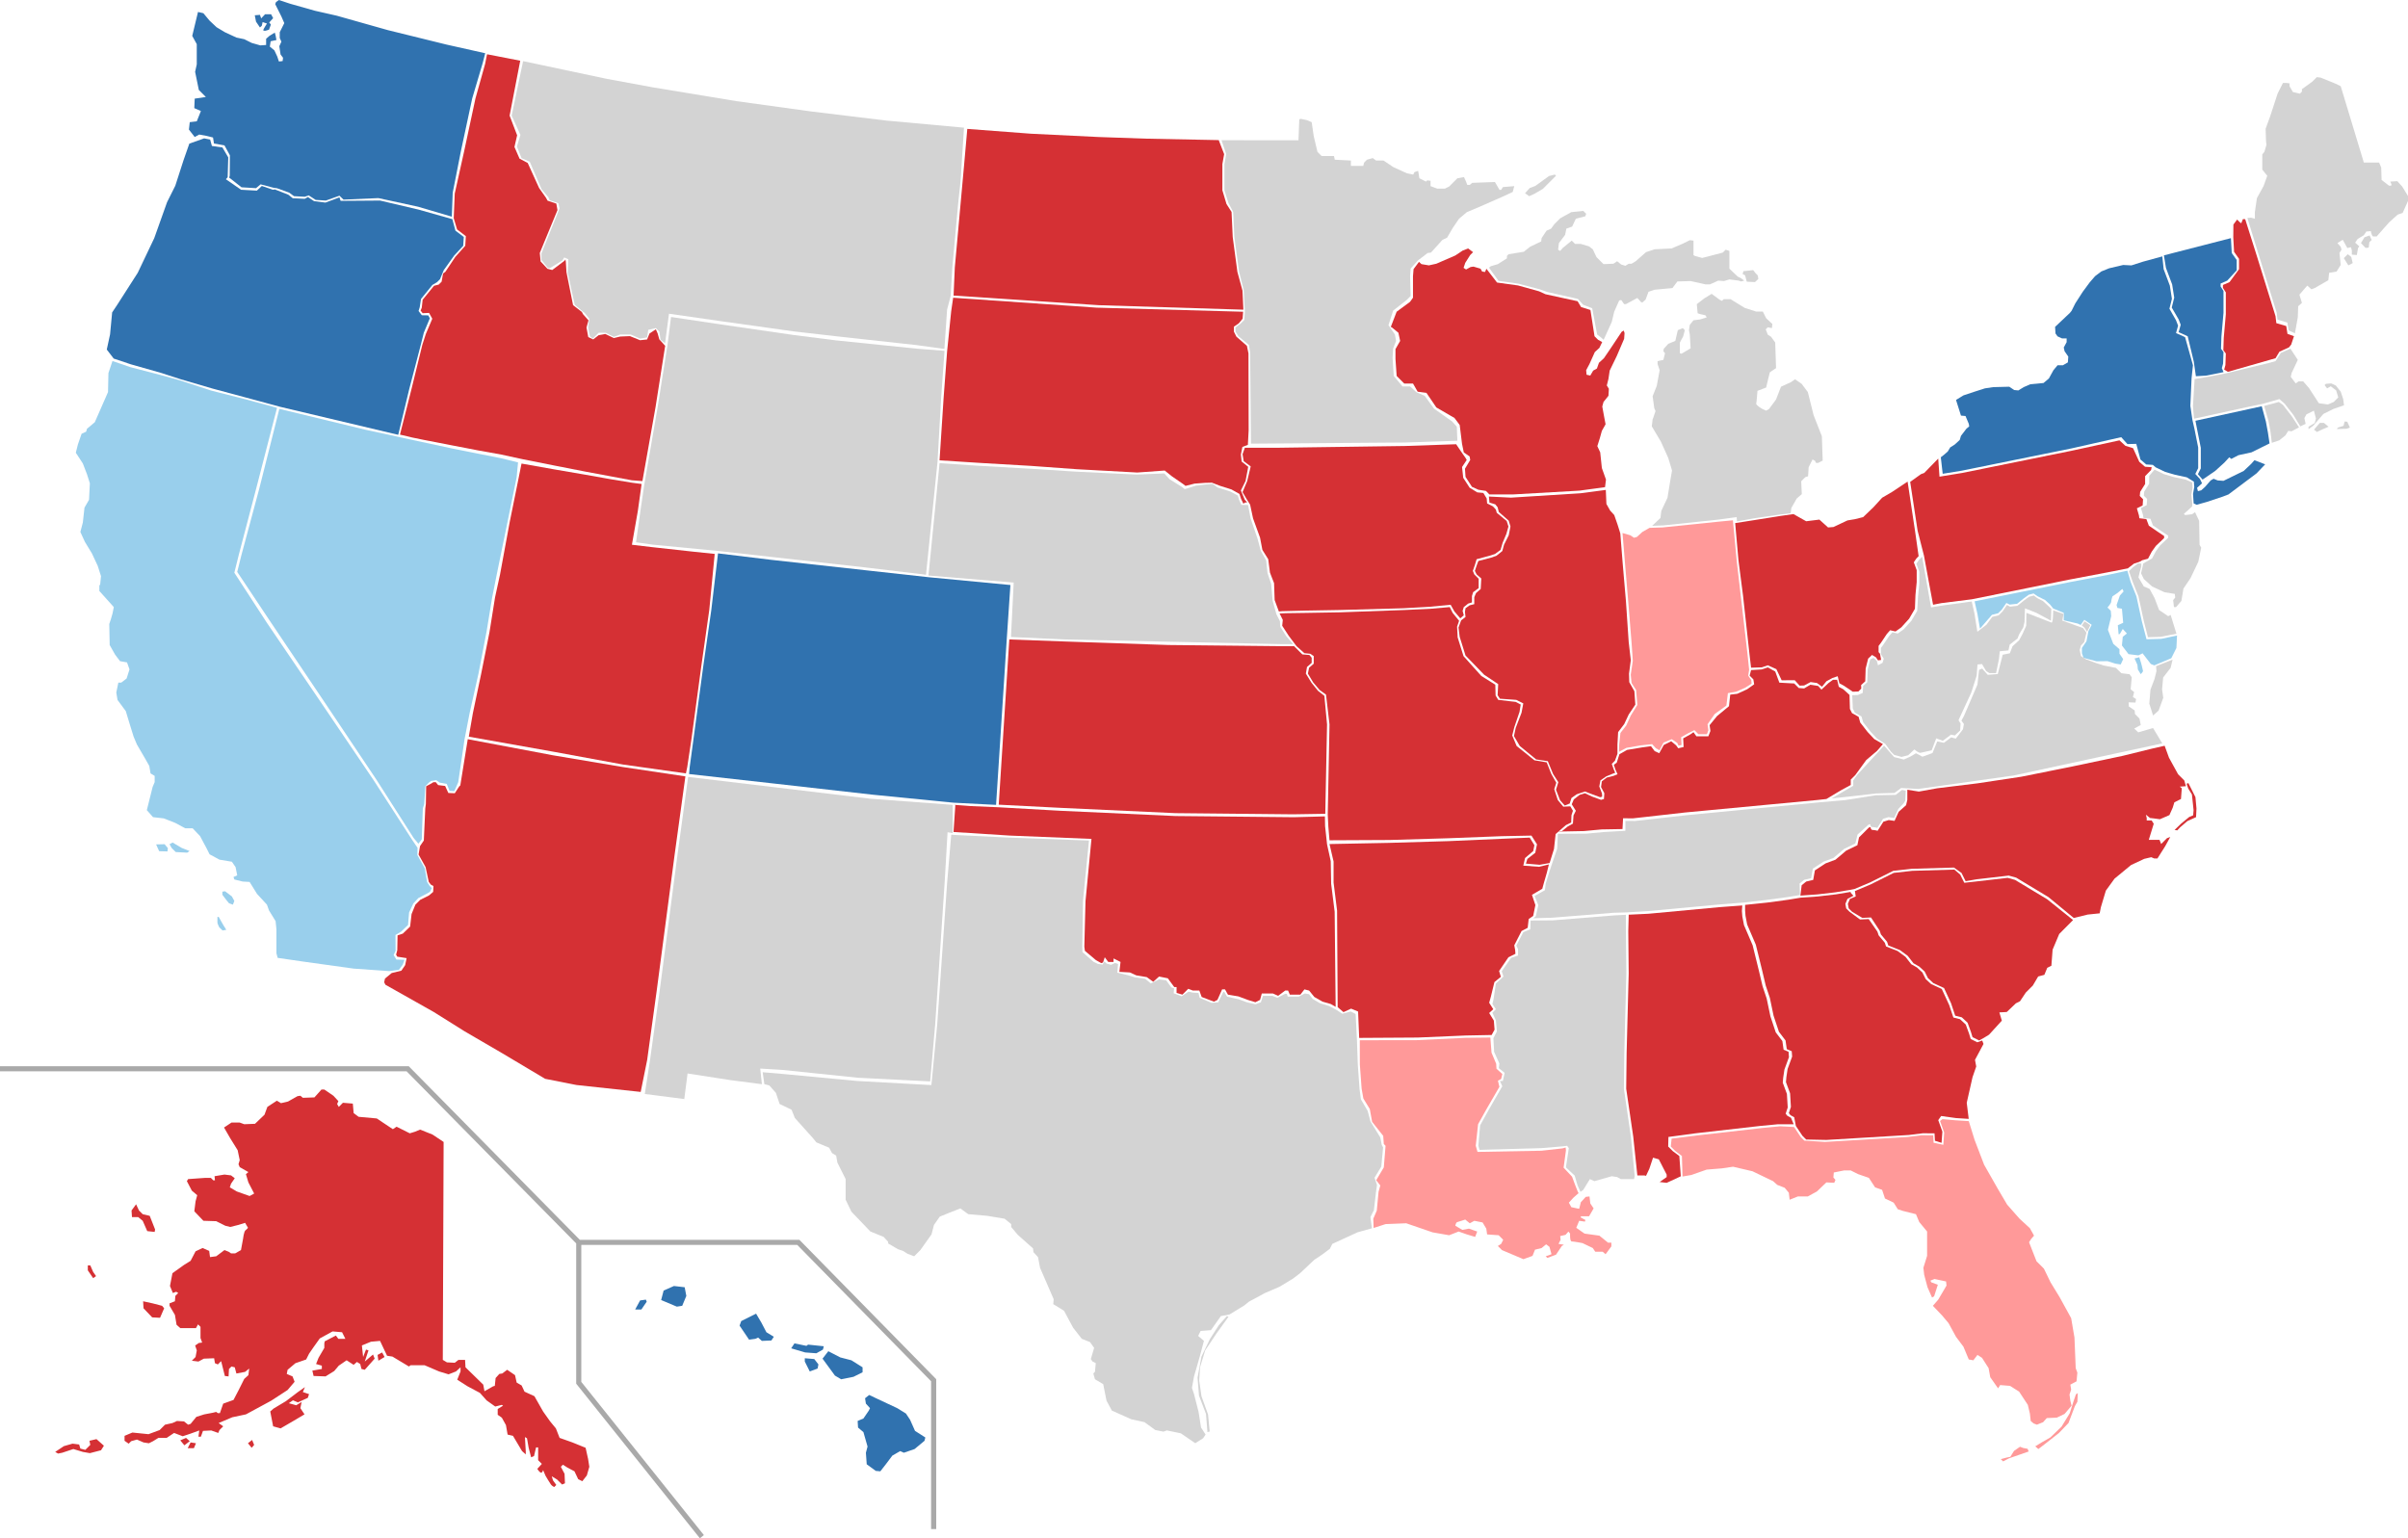 <?xml version="1.0" encoding="UTF-8" standalone="no"?>
<!-- Generator: Adobe Illustrator 14.0.0, SVG Export Plug-In . SVG Version: 6.00 Build 43363)  -->

<svg
   xmlns:dc="http://purl.org/dc/elements/1.1/"
   xmlns:cc="http://creativecommons.org/ns#"
   xmlns:rdf="http://www.w3.org/1999/02/22-rdf-syntax-ns#"
   xmlns:svg="http://www.w3.org/2000/svg"
   xmlns="http://www.w3.org/2000/svg"
   xmlns:sodipodi="http://sodipodi.sourceforge.net/DTD/sodipodi-0.dtd"
   xmlns:inkscape="http://www.inkscape.org/namespaces/inkscape"
   version="1.1"
   id="svg2"
   x="0px"
   y="0px"
   width="943.082"
   height="602.544"
   viewBox="0 0 943.082 602.544"
   enable-background="new 0 0 959 593"
   xml:space="preserve"
   inkscape:version="0.48.4 r9939"
   sodipodi:docname="2016_hopefuls.svg"
   sodipodi:version="0.32"
   inkscape:output_extension="org.inkscape.output.svg.inkscape"><defs
     id="defs57"><inkscape:perspective
       sodipodi:type="inkscape:persp3d"
       inkscape:vp_x="0 : 296.5 : 1"
       inkscape:vp_y="0 : 1000 : 0"
       inkscape:vp_z="959 : 296.5 : 1"
       inkscape:persp3d-origin="479.5 : 197.66667 : 1"
       id="perspective58" /><inkscape:perspective
       id="perspective2449"
       inkscape:persp3d-origin="372.04724 : 350.78739 : 1"
       inkscape:vp_z="744.09448 : 526.18109 : 1"
       inkscape:vp_y="0 : 1000 : 0"
       inkscape:vp_x="0 : 526.18109 : 1"
       sodipodi:type="inkscape:persp3d" /></defs><sodipodi:namedview
     pagecolor="#ffffff"
     bordercolor="#666666"
     borderopacity="1"
     objecttolerance="10"
     gridtolerance="10"
     guidetolerance="10"
     inkscape:pageopacity="0"
     inkscape:pageshadow="2"
     inkscape:window-width="1855"
     inkscape:window-height="1176"
     id="namedview55"
     showgrid="false"
     inkscape:zoom="1.0916992"
     inkscape:cx="471.041"
     inkscape:cy="301.08425"
     inkscape:window-x="65"
     inkscape:window-y="24"
     inkscape:window-maximized="1"
     inkscape:current-layer="svg2"
     fit-margin-top="0"
     fit-margin-left="0"
     fit-margin-right="0"
     fit-margin-bottom="0" /><path
     id="HI"
     d="m 248.751,512.948 1.94,-3.557 2.263,-0.323 0.324,0.81 -2.102,3.07 h -2.425 z m 10.185,-3.719 6.144,2.587 2.102,-0.322 1.616,-3.881 -0.646,-3.395 -4.203,-0.485 -4.042,1.778 -0.971,3.718 z m 30.716,10.023 3.718,5.496 2.425,-0.323 1.132,-0.484 1.455,1.293 3.718,-0.162 0.97,-1.453 -2.91,-1.778 -1.94,-3.719 -2.102,-3.558 -5.82,2.91 -0.646,1.778 z m 20.207,8.892 1.293,-1.939 4.688,0.97 0.647,-0.484 6.143,0.646 -0.323,1.293 -2.586,1.455 -4.365,-0.323 -5.497,-1.618 z m 5.335,5.173 1.94,3.88 3.072,-1.132 0.323,-1.616 -1.617,-2.102 -3.718,-0.323 v 1.293 z m 6.951,-1.132 2.264,-2.909 4.688,2.425 4.364,1.132 4.365,2.749 v 1.938 l -3.557,1.778 -4.851,0.97 -2.425,-1.454 -4.848,-6.629 z m 16.652,15.519 1.616,-1.293 3.396,1.615 7.599,3.558 3.396,2.102 1.616,2.425 1.939,4.365 4.042,2.587 -0.323,1.293 -3.88,3.233 -4.203,1.455 -1.455,-0.646 -3.071,1.777 -2.425,3.232 -2.264,2.91 -1.778,-0.162 -3.557,-2.586 -0.323,-4.525 0.646,-2.426 -1.615,-5.657 -2.103,-1.778 -0.162,-2.587 2.265,-0.97 2.102,-3.072 0.484,-0.97 -1.616,-1.778 -0.326,-2.102 z"
     style="fill:#3072af;fill-opacity:1"
     inkscape:connector-curvature="0" /><path
     id="AK"
     d="m 173.741,447.313 -0.323,85.357 1.617,0.97 3.071,0.162 1.455,-1.132 h 2.586 l 0.162,2.909 6.952,6.789 0.485,2.588 3.395,-1.939 0.646,-0.162 0.323,-3.071 1.455,-1.616 1.132,-0.161 1.94,-1.455 3.071,2.102 0.647,2.91 1.94,1.131 1.131,2.426 3.88,1.777 3.395,5.982 2.748,3.88 2.263,2.748 1.455,3.718 5.012,1.778 5.173,2.102 0.97,4.365 0.485,3.07 -0.97,3.396 -1.778,2.264 -1.617,-0.809 -1.455,-3.071 -2.748,-1.455 -1.778,-1.132 -0.809,0.809 1.455,2.748 0.162,3.72 -1.131,0.483 -1.94,-1.938 -2.102,-1.293 0.485,1.615 1.293,1.778 -0.808,0.81 c 0,0 -0.808,-0.324 -1.293,-0.972 -0.485,-0.646 -2.102,-3.395 -2.102,-3.395 l -0.97,-2.265 c 0,0 -0.323,1.295 -0.97,0.972 -0.646,-0.323 -1.293,-1.455 -1.293,-1.455 l 1.778,-1.94 -1.455,-1.455 v -5.011 h -0.808 l -0.809,3.396 -1.132,0.484 -0.97,-3.719 -0.646,-3.718 -0.809,-0.485 0.323,5.658 v 1.132 l -1.455,-1.293 -3.557,-5.982 -2.102,-0.483 -0.647,-3.719 -1.616,-2.909 -1.617,-1.132 v -2.265 l 2.102,-1.293 -0.485,-0.323 -2.587,0.646 -3.395,-2.425 -2.587,-2.91 -4.85,-2.586 -4.042,-2.587 1.293,-3.233 v -1.616 l -1.778,1.616 -2.91,1.132 -3.718,-1.132 -5.658,-2.425 h -5.496 l -0.647,0.485 -6.466,-3.88 -2.102,-0.323 -2.749,-5.82 -3.556,0.323 -3.557,1.455 0.485,4.525 1.132,-2.909 0.97,0.323 -1.455,4.364 3.233,-2.748 0.646,1.616 -3.88,4.365 -1.293,-0.323 -0.485,-1.94 -1.293,-0.808 -1.293,1.131 -2.748,-1.778 -3.072,2.103 -1.778,2.102 -3.395,2.104 -4.688,-0.162 -0.485,-2.102 3.718,-0.646 v -1.294 l -2.263,-0.646 0.97,-2.425 2.263,-3.88 v -1.777 l 0.162,-0.809 4.365,-2.264 0.97,1.293 h 2.749 l -1.293,-2.586 -3.718,-0.323 -5.012,2.748 -2.425,3.396 -1.778,2.587 -1.131,2.263 -4.203,1.455 -3.072,2.587 -0.323,1.616 2.263,0.971 0.808,2.102 -2.748,3.232 -6.466,4.204 -7.76,4.203 -2.102,1.131 -5.335,1.132 -5.335,2.264 1.778,1.293 -1.455,1.455 -0.485,1.133 -2.748,-0.972 -3.233,0.162 -0.808,2.264 h -0.97 l 0.323,-2.426 -3.556,1.294 -2.91,0.971 -3.395,-1.294 -2.91,1.939 h -3.233 l -2.102,1.293 -1.617,0.81 -2.102,-0.323 -2.586,-1.132 -2.263,0.646 -0.97,0.971 -1.616,-1.132 v -1.939 l 3.071,-1.293 6.305,0.646 4.365,-1.616 2.102,-2.102 2.91,-0.646 1.778,-0.809 2.748,0.162 1.617,1.293 0.97,-0.323 2.263,-2.748 3.071,-0.971 3.395,-0.646 1.293,-0.322 0.646,0.484 h 0.809 l 1.293,-3.719 4.042,-1.455 1.94,-3.718 2.263,-4.526 1.617,-1.455 0.323,-2.587 -1.616,1.294 -3.395,0.646 -0.646,-2.425 -1.293,-0.323 -0.97,0.97 -0.162,2.91 -1.455,-0.162 -1.455,-5.819 -1.293,1.293 -1.131,-0.484 -0.324,-1.939 -4.042,0.161 -2.102,1.132 -2.586,-0.323 1.455,-1.454 0.485,-2.587 -0.646,-1.939 1.455,-0.97 1.293,-0.162 -0.646,-1.778 v -4.376 l -0.97,-0.971 -0.808,1.455 h -6.143 l -1.455,-1.293 -0.646,-3.88 -2.102,-3.558 v -0.97 l 2.102,-0.809 0.162,-2.103 1.131,-1.132 -0.808,-0.483 -1.293,0.483 -1.131,-2.748 0.97,-5.012 4.526,-3.233 2.587,-1.615 1.94,-3.719 2.748,-1.294 2.586,1.132 0.324,2.426 2.425,-0.323 3.233,-2.425 1.617,0.646 0.97,0.646 h 1.617 l 2.263,-1.293 0.808,-4.365 c 0,0 0.323,-2.909 0.97,-3.396 0.646,-0.484 0.97,-0.97 0.97,-0.97 l -1.131,-1.939 -2.587,0.809 -3.233,0.809 -1.94,-0.484 -3.557,-1.778 -5.012,-0.161 -3.557,-3.719 0.485,-3.88 0.646,-2.425 -2.102,-1.778 -1.94,-3.718 0.485,-0.81 6.79,-0.484 h 2.102 l 0.97,0.971 h 0.647 l -0.162,-1.617 3.88,-0.646 2.587,0.322 1.455,1.133 -1.455,2.102 -0.485,1.455 2.748,1.616 5.011,1.777 1.778,-0.97 -2.263,-4.365 -0.97,-3.232 0.97,-0.809 -3.395,-1.939 -0.485,-1.132 0.485,-1.616 -0.808,-3.88 -2.91,-4.688 -2.425,-4.203 2.91,-1.938 h 3.233 l 1.778,0.646 4.204,-0.162 3.718,-3.556 1.132,-3.072 3.718,-2.425 1.617,0.97 2.748,-0.646 3.718,-2.102 1.132,-0.161 0.97,0.808 4.526,-0.161 2.749,-3.07 h 1.131 l 3.557,2.425 1.94,2.102 -0.485,1.131 0.646,1.132 1.617,-1.615 3.88,0.322 0.323,3.719 1.94,1.455 7.113,0.646 6.305,4.203 1.455,-0.97 5.173,2.587 2.102,-0.646 1.94,-0.809 4.85,1.938 4.364,2.907 z m -115.103,28.937 2.102,5.335 -0.162,0.97 -2.91,-0.323 -1.778,-4.041 -1.778,-1.455 h -2.425 l -0.162,-2.587 1.778,-2.425 1.131,2.425 1.455,1.455 2.749,0.646 z m -2.587,33.464 3.718,0.809 3.718,0.971 0.808,0.97 -1.616,3.719 -3.072,-0.162 -3.395,-3.557 -0.161,-2.75 z m -20.692,-14.064 1.131,2.587 1.132,1.616 -1.132,0.81 -2.102,-3.072 v -1.939 l 0.971,-0.002 0,0 z m -13.741,73.071 3.395,-2.264 3.395,-0.971 2.587,0.323 0.485,1.616 1.94,0.485 1.94,-1.94 -0.323,-1.616 2.748,-0.646 2.91,2.586 -1.131,1.778 -4.365,1.132 -2.749,-0.484 -3.718,-1.132 -4.365,1.455 -1.617,0.323 -1.132,-0.645 z m 48.983,-4.527 1.616,1.94 2.102,-1.617 -1.455,-1.293 -2.263,0.97 z m 2.91,3.072 1.132,-2.264 2.102,0.323 -0.809,1.939 -2.425,0.002 0,0 z m 23.602,-1.94 1.455,1.778 0.97,-1.132 -0.808,-1.939 -1.617,1.293 z m 8.73,-12.448 1.131,5.818 2.91,0.81 5.011,-2.91 4.365,-2.587 -1.616,-2.425 0.485,-2.425 -2.102,1.293 -2.91,-0.809 1.617,-1.132 1.94,0.81 3.88,-1.778 0.485,-1.455 -2.425,-0.81 0.808,-1.938 -2.748,1.938 -4.688,3.558 -4.85,2.91 -1.293,1.132 z m 42.355,-19.885 2.425,-1.455 -0.97,-1.778 -1.778,0.97 0.323,2.263 z"
     inkscape:connector-curvature="0"
     style="fill:#d53034" /><path
     id="FL"
     d="m 771.06,439.145 2.267,7.318 3.729,9.742 5.335,9.377 3.719,6.305 4.85,5.496 4.042,3.718 1.616,2.91 -1.131,1.293 -0.81,1.294 2.91,7.438 2.909,2.908 2.587,5.335 3.557,5.82 4.526,8.244 1.293,7.599 0.485,11.963 0.646,1.778 -0.323,3.396 -2.425,1.293 0.323,1.939 -0.646,1.939 0.322,2.425 0.485,1.94 -2.749,3.232 -3.071,1.454 -3.88,0.162 -1.455,1.616 -2.425,0.971 -1.293,-0.485 -1.132,-0.97 -0.323,-2.91 -0.81,-3.395 -3.395,-5.174 -3.557,-2.264 -3.881,-0.322 -0.809,1.293 -3.071,-4.365 -0.646,-3.556 -2.587,-4.043 -1.778,-1.132 -1.616,2.103 -1.777,-0.323 -2.103,-5.012 -2.91,-3.879 -2.908,-5.335 -2.588,-3.072 -3.557,-3.719 2.103,-2.425 3.232,-5.496 -0.162,-1.616 -4.525,-0.971 -1.616,0.646 0.323,0.646 2.587,0.971 -1.455,4.526 -0.81,0.484 -1.777,-4.041 -1.294,-4.852 -0.322,-2.747 1.455,-4.688 v -9.538 l -3.072,-3.719 -1.293,-3.071 -5.173,-1.293 -1.94,-0.646 -1.616,-2.587 -3.396,-1.616 -1.131,-3.396 -2.749,-0.97 -2.425,-3.718 -4.203,-1.455 -2.91,-1.455 h -2.586 l -4.042,0.808 -0.161,1.94 0.809,0.97 -0.484,1.132 -3.071,-0.162 -3.719,3.558 -3.558,1.939 h -3.88 l -3.231,1.293 -0.323,-2.748 -1.617,-1.938 -2.91,-1.132 -1.615,-1.455 -8.083,-3.88 -7.599,-1.778 -4.365,0.646 -5.98,0.484 -5.981,2.103 -3.479,0.611 -0.237,-8.05 -2.587,-1.938 -1.778,-1.778 0.323,-3.071 10.186,-1.294 25.543,-2.909 6.789,-0.646 5.437,0.28 2.586,3.88 1.455,1.454 8.099,0.516 10.819,-0.646 21.513,-1.294 5.445,-0.674 4.577,0.027 0.162,2.91 3.824,0.809 0.322,-4.807 -1.616,-4.527 0.955,-0.731 5.112,0.454 5.17,0.326 z m 12.546,132.405 2.425,-0.646 1.294,-0.242 1.455,-2.345 2.344,-1.616 1.293,0.484 1.698,0.323 0.403,1.051 -3.477,1.213 -4.203,1.455 -2.344,1.212 -0.888,-0.889 z m 13.499,-5.012 1.213,1.051 2.748,-2.103 5.335,-4.202 3.718,-3.881 2.506,-6.628 0.97,-1.696 0.162,-3.396 -0.728,0.485 -0.972,2.829 -1.454,4.606 -3.232,5.254 -4.365,4.203 -3.395,1.939 -2.506,1.539 z"
     style="fill:#ff9999"
     inkscape:connector-curvature="0" /><path
     id="SC"
     d="m 776.894,406.576 -1.776,0.971 -2.587,-1.293 -0.646,-2.103 -1.293,-3.557 -2.264,-2.103 -2.587,-0.646 -1.616,-4.851 -2.748,-5.98 -4.203,-1.939 -2.102,-1.94 -1.294,-2.586 -2.103,-1.938 -2.263,-1.295 -2.264,-2.908 -3.071,-2.265 -4.526,-1.778 -0.484,-1.455 -2.425,-2.91 -0.484,-1.453 -3.396,-5.174 -3.395,0.162 -4.042,-2.427 -1.293,-1.293 -0.323,-1.778 0.81,-1.939 2.263,-0.969 -0.323,-2.103 6.145,-2.587 9.053,-4.525 7.273,-0.81 16.489,-0.483 2.264,1.938 1.616,3.231 4.365,-0.483 12.609,-1.455 2.909,0.81 12.609,7.598 10.108,8.122 -5.423,5.458 -2.586,6.143 -0.484,6.307 -1.616,0.808 -1.132,2.748 -2.425,0.647 -2.103,3.557 -2.748,2.748 -2.264,3.395 -1.616,0.81 -3.557,3.395 -2.91,0.162 0.97,3.233 -5.011,5.495 -2.1,1.288 z"
     style="fill:#d53034;fill-opacity:1"
     inkscape:connector-curvature="0" /><path
     id="GA"
     d="m 705.28,351.611 -4.851,0.81 -8.405,1.131 -8.568,0.89 v 2.184 l 0.162,2.102 0.646,3.395 3.396,7.922 2.425,9.861 1.455,6.144 1.617,4.85 1.455,6.952 2.102,6.305 2.586,3.396 0.485,3.395 1.938,0.81 0.162,2.102 -1.777,4.851 -0.485,3.232 -0.161,1.94 1.616,4.363 0.323,5.336 -0.809,2.425 0.646,0.809 1.455,0.81 0.646,3.395 2.586,3.88 1.455,1.455 7.922,0.161 10.819,-0.646 21.513,-1.293 5.445,-0.675 4.577,0.028 0.162,2.909 2.587,0.809 0.323,-4.364 -1.617,-4.526 1.132,-1.616 5.82,0.809 4.977,0.317 -0.774,-6.299 2.264,-10.022 1.455,-4.203 -0.485,-2.587 3.335,-6.244 -0.511,-1.352 -1.913,0.704 -2.587,-1.293 -0.646,-2.103 -1.294,-3.557 -2.264,-2.102 -2.587,-0.646 -1.616,-4.85 -2.925,-6.335 -4.203,-1.94 -2.102,-1.94 -1.294,-2.586 -2.103,-1.938 -2.263,-1.294 -2.264,-2.909 -3.071,-2.265 -4.526,-1.777 -0.484,-1.455 -2.425,-2.91 -0.485,-1.453 -3.396,-4.908 -3.395,0.16 -4.13,-3.043 -1.294,-1.293 -0.323,-1.779 0.809,-1.939 2.353,-1.234 -1.132,-1.239 0.078,-0.291 -5.819,0.971 -6.951,0.81 -6.792,0.483 z"
     inkscape:connector-curvature="0"
     style="fill:#d53034" /><path
     id="AL"
     d="m 641.262,460.409 -1.614,-15.196 -2.748,-18.753 0.161,-14.064 0.809,-31.037 -0.162,-16.652 0.165,-6.418 7.757,-0.371 27.807,-2.586 8.922,-0.662 -0.147,2.182 0.162,2.102 0.646,3.396 3.395,7.922 2.425,9.861 1.455,6.143 1.617,4.852 1.454,6.95 2.102,6.306 2.587,3.396 0.485,3.396 1.939,0.809 0.161,2.103 -1.777,4.85 -0.485,3.233 -0.161,1.938 1.616,4.365 0.323,5.335 -0.81,2.425 0.647,0.809 1.454,0.809 1.036,2.535 h -6.307 l -6.789,0.646 -25.543,2.91 -10.41,1.407 -0.098,3.752 1.778,1.778 2.587,1.938 0.581,7.937 -5.542,2.572 -2.749,-0.322 2.749,-1.94 v -0.97 l -3.072,-5.981 -2.263,-0.646 -1.455,4.365 -1.293,2.747 -0.647,-0.161 h -2.748 v -0.01 z"
     inkscape:connector-curvature="0"
     style="fill:#d53034" /><path
     id="NC"
     d="m 847.77,292.111 1.71,4.697 3.557,6.467 2.425,2.426 0.646,2.264 -2.425,0.16 0.809,0.646 -0.323,4.203 -2.587,1.294 -0.646,2.103 -1.293,2.908 -3.72,1.617 -2.425,-0.322 -1.455,-0.162 -1.616,-1.293 0.323,1.293 v 0.97 h 1.939 l 0.809,1.294 -1.938,6.305 h 4.202 l 0.646,1.616 2.263,-2.263 1.294,-0.485 -1.939,3.558 -3.071,4.85 h -1.293 l -1.132,-0.484 -2.748,0.646 -5.174,2.425 -6.466,5.335 -3.396,4.688 -1.939,6.467 -0.484,2.426 -4.688,0.484 -5.453,1.336 -9.945,-8.201 -12.61,-7.598 -2.909,-0.81 -12.608,1.455 -4.277,0.75 -1.616,-3.233 -2.971,-2.115 -16.489,0.484 -7.273,0.809 -9.054,4.525 -6.144,2.587 -1.616,0.323 -5.82,0.97 -6.95,0.81 -6.79,0.484 0.5,-4.055 1.777,-1.455 2.749,-0.646 0.646,-3.719 4.203,-2.748 3.88,-1.455 4.203,-3.557 4.364,-2.102 0.646,-3.071 3.881,-3.88 0.646,-0.162 c 0,0 0,1.133 0.808,1.133 0.809,0 1.94,0.322 1.94,0.322 l 2.263,-3.557 2.102,-0.646 2.265,0.324 1.615,-3.557 2.91,-2.588 0.485,-2.102 v -3.961 l 4.525,0.728 7.137,-1.293 15.819,-1.938 17.137,-2.588 19.922,-4 19.732,-4.164 11.364,-2.797 5.141,-1.175 z m 3.896,32.986 2.587,-2.505 3.152,-2.587 1.535,-0.646 0.161,-2.021 -0.646,-6.144 -1.455,-2.344 -0.646,-1.859 0.728,-0.242 2.748,5.496 0.404,4.445 -0.162,3.396 -3.396,1.535 -2.829,2.425 -1.132,1.213 -1.049,-0.162 z"
     inkscape:connector-curvature="0"
     style="fill:#d53034" /><path
     id="TN"
     d="m 712.717,314.267 -51.893,5.012 -15.76,1.778 -4.621,0.513 -3.868,-0.027 v 3.88 l -8.407,0.485 -6.951,0.646 -11.096,0.053 -0.265,5.836 -2.14,6.274 -0.995,3.017 -1.349,4.381 -0.323,2.586 -4.041,2.265 1.455,3.557 -0.971,4.365 -0.968,0.789 7.256,-0.194 24.087,-1.939 5.335,-0.161 8.083,-0.485 27.806,-2.586 10.171,-0.809 8.42,-0.971 8.406,-1.131 4.852,-0.81 -0.132,-4.511 1.778,-1.453 2.748,-0.647 0.646,-3.718 4.202,-2.748 3.881,-1.455 4.203,-3.556 4.364,-2.103 0.874,-3.525 4.333,-3.881 0.646,-0.162 c 0,0 0,1.134 0.809,1.134 0.81,0 1.94,0.321 1.94,0.321 l 2.263,-3.557 2.103,-0.646 2.264,0.323 1.616,-3.557 2.115,-2.246 0.6,-0.967 0.177,-3.934 -1.483,-0.287 -2.425,1.938 -7.922,0.162 -11.995,1.899 -9.828,0.852 z"
     inkscape:connector-curvature="0"
     style="fill:#d3d3d3" /><path
     id="RI"
     d="m 889.734,173.461 -0.483,-4.204 -0.809,-4.365 -1.697,-5.901 5.739,-1.536 1.615,1.131 3.396,4.365 2.908,4.446 -2.91,1.536 -1.294,-0.162 -1.132,1.778 -2.425,1.94 -2.908,0.972 z"
     inkscape:connector-curvature="0"
     style="fill:#d3d3d3" /><path
     id="CT"
     d="m 888.857,173.688 -0.628,-4.204 -0.809,-4.365 -1.617,-5.981 -4.15,0.905 -21.824,4.769 0.646,3.314 1.455,7.275 v 8.083 l -1.132,2.263 1.832,2.109 4.956,-3.401 3.557,-3.233 1.939,-2.102 0.809,0.646 2.748,-1.455 5.174,-1.132 7.044,-3.491 z"
     inkscape:connector-curvature="0"
     style="fill:#3072af" /><path
     id="MA"
     d="m 915.641,167.489 2.174,-0.686 0.457,-1.715 1.027,0.114 1.029,2.286 -1.258,0.458 -3.888,0.114 0.459,-0.571 z m -9.373,0.8 2.286,-2.629 h 1.602 l 1.829,1.486 -2.4,1.029 -2.172,1.029 -1.145,-0.915 z m -34.799,-21.988 17.459,-4.203 2.265,-0.646 2.102,-3.233 3.736,-1.663 2.89,4.413 -2.425,5.173 -0.324,1.455 1.94,2.586 1.132,-0.808 h 1.778 l 2.263,2.586 3.88,5.981 3.557,0.485 2.265,-0.97 1.777,-1.778 -0.809,-2.749 -2.102,-1.617 -1.455,0.809 -0.971,-1.293 0.484,-0.485 2.102,-0.162 1.778,0.808 1.94,2.425 0.97,2.91 0.323,2.425 -4.203,1.455 -3.88,1.94 -3.88,4.526 -1.939,1.455 v -0.97 l 2.425,-1.455 0.484,-1.778 -0.809,-3.072 -2.909,1.455 -0.81,1.455 0.485,2.263 -2.066,1 -2.747,-4.527 -3.395,-4.365 -2.071,-1.812 -6.533,1.876 -5.092,1.051 -21.824,4.769 -0.401,-4.944 0.646,-10.589 5.173,-0.889 6.791,-1.293 z"
     inkscape:connector-curvature="0"
     style="fill:#d3d3d3" /><path
     id="ME"
     d="m 938.879,70.969 1.939,2.102 2.264,3.718 v 1.94 l -2.102,4.688 -1.94,0.647 -3.395,3.071 -4.851,5.497 c 0,0 -0.646,0 -1.293,0 -0.646,0 -0.971,-2.102 -0.971,-2.102 l -1.778,0.162 -0.97,1.455 -2.425,1.455 -0.971,1.455 1.616,1.455 -0.483,0.646 -0.485,2.749 -1.94,-0.162 v -1.617 l -0.322,-1.293 -1.454,0.323 -1.778,-3.233 -2.102,1.293 1.293,1.455 0.323,1.132 -0.81,1.293 0.323,3.072 0.162,1.617 -1.616,2.586 -2.91,0.485 -0.323,2.91 -5.335,3.071 -1.293,0.485 -1.617,-1.455 -3.07,3.556 0.97,3.233 -1.455,1.293 -0.161,4.365 -1.124,6.259 -2.462,-1.156 -0.485,-3.072 -3.879,-1.131 -0.323,-2.749 -7.274,-23.441 -4.198,-13.64 1.42,-0.118 1.515,0.41 v -2.587 l 0.809,-5.496 2.587,-4.688 1.455,-4.042 -1.94,-2.425 v -5.98 l 0.81,-0.97 0.809,-2.749 -0.161,-1.455 -0.161,-4.85 1.777,-4.85 2.909,-8.892 2.103,-4.203 h 1.294 l 1.293,0.162 v 1.132 l 1.293,2.263 2.748,0.646 0.809,-0.808 v -0.97 l 4.042,-2.91 1.778,-1.778 1.454,0.162 5.98,2.425 1.94,0.97 9.053,29.907 h 5.981 l 0.809,1.94 0.161,4.85 2.91,2.263 h 0.809 l 0.161,-0.485 -0.484,-1.132 2.742,-0.159 z m -20.932,30.148 1.535,-1.536 1.375,1.051 0.564,2.425 -1.697,0.889 -1.777,-2.829 z m 6.709,-5.901 1.777,1.859 c 0,0 1.294,0.081 1.294,-0.242 0,-0.323 0.241,-2.021 0.241,-2.021 l 0.891,-0.808 -0.81,-1.778 -2.021,0.728 -1.372,2.262 z"
     inkscape:connector-curvature="0"
     style="fill:#d3d3d3" /><path
     id="NH"
     d="m 896.463,136.063 0.869,-1.077 1.09,-3.291 -2.543,-0.914 -0.483,-3.071 -3.881,-1.132 -0.322,-2.748 -7.275,-23.441 -4.602,-14.543 -0.896,-0.005 -0.646,1.617 -0.646,-0.485 -0.971,-0.97 -1.455,1.94 -0.048,5.032 0.312,5.667 1.939,2.748 v 4.042 l -3.718,5.063 -2.587,1.131 v 1.132 l 1.132,1.778 v 8.568 l -0.81,9.215 -0.161,4.85 0.971,1.293 -0.161,4.526 -0.485,1.778 1.455,0.886 16.39,-4.69 2.265,-0.646 1.534,-2.552 3.733,-1.701 z"
     inkscape:connector-curvature="0"
     style="fill:#d53034" /><path
     id="VT"
     d="m 860.008,147.365 -0.809,-5.658 -2.392,-9.972 -0.646,-0.323 -2.91,-1.293 0.81,-2.91 -0.81,-2.102 -2.7,-4.64 0.971,-3.88 -0.809,-5.173 -2.425,-6.466 -0.806,-4.922 26.247,-6.748 0.323,5.819 1.94,2.749 v 4.042 l -3.719,4.042 -2.586,1.131 v 1.132 l 1.132,1.778 v 8.568 l -0.81,9.215 -0.162,4.85 0.972,1.293 -0.162,4.526 -0.485,1.778 0.661,1.567 -6.951,1.374 -3.874,0.223 z"
     inkscape:connector-curvature="0"
     style="fill:#3072af" /><path
     id="NY"
     d="m 844.278,183.06 -1.132,-0.97 -2.586,-0.161 -2.265,-1.94 -1.631,-6.129 -3.458,0.091 -2.444,-2.708 -19.385,4.382 -43.002,8.73 -7.529,1.228 -0.737,-6.468 1.428,-1.125 1.293,-1.132 0.971,-1.617 1.778,-1.131 1.939,-1.778 0.484,-1.617 2.103,-2.748 1.132,-0.97 -0.162,-0.97 -1.293,-3.072 -1.778,-0.162 -1.939,-6.143 2.91,-1.778 4.364,-1.455 4.041,-1.293 3.233,-0.485 6.305,-0.161 1.939,1.293 1.617,0.162 2.102,-1.293 2.587,-1.131 5.173,-0.485 2.103,-1.778 1.777,-3.233 1.616,-1.94 h 2.102 l 1.94,-1.131 0.161,-2.263 -1.455,-2.102 -0.323,-1.455 1.132,-2.102 v -1.455 h -1.777 l -1.778,-0.808 -0.808,-1.132 -0.162,-2.586 5.818,-5.497 0.647,-0.808 1.454,-2.91 2.91,-4.526 2.748,-3.718 2.102,-2.425 2.415,-1.826 3.082,-1.246 5.496,-1.293 3.232,0.162 4.526,-1.455 7.564,-2.071 0.521,4.98 2.425,6.466 0.81,5.173 -0.971,3.88 2.586,4.527 0.81,2.102 -0.81,2.91 2.91,1.293 0.646,0.323 3.071,10.993 -0.536,5.06 -0.484,10.831 0.808,5.497 0.81,3.557 1.455,7.274 v 8.083 l -1.132,2.264 1.84,1.993 0.796,1.678 -1.939,1.778 0.323,1.293 1.293,-0.323 1.455,-1.293 2.264,-2.586 1.131,-0.647 1.617,0.647 2.264,0.162 7.922,-3.88 2.91,-2.748 1.293,-1.455 4.203,1.617 -3.396,3.556 -3.88,2.91 -7.113,5.335 -2.587,0.97 -5.819,1.94 -4.041,1.131 -1.176,-0.533 -0.244,-3.688 0.485,-2.748 -0.161,-2.102 -2.812,-1.699 -4.527,-0.97 -3.88,-1.131 -3.72,-1.786 z"
     inkscape:connector-curvature="0"
     style="fill:#3072af" /><path
     id="NJ"
     d="m 843.824,183.968 -2.103,2.425 v 3.072 l -1.938,3.072 -0.162,1.616 1.293,1.293 -0.161,2.425 -2.264,1.132 0.809,2.748 0.162,1.132 2.748,0.323 0.97,2.586 3.558,2.425 2.425,1.617 v 0.809 l -3.233,3.071 -1.616,2.263 -1.454,2.749 -2.265,1.293 -1.212,0.728 -0.242,1.212 -0.608,2.607 1.092,2.244 3.232,2.91 4.851,2.264 4.042,0.646 0.161,1.455 -0.809,0.97 0.323,2.748 h 0.809 l 2.102,-2.425 0.809,-4.85 2.748,-4.042 3.072,-6.466 1.131,-5.497 -0.646,-1.132 -0.161,-9.376 -1.617,-3.395 -1.132,0.808 -2.748,0.324 -0.484,-0.485 1.131,-0.97 2.103,-1.94 0.062,-1.094 -0.385,-3.434 0.485,-2.748 -0.162,-2.102 -2.586,-1.132 -4.526,-0.97 -3.88,-1.132 -3.724,-1.777 z"
     inkscape:connector-curvature="0"
     style="fill:#d3d3d3" /><path
     id="PA"
     d="m 837.871,220.098 1.132,-0.647 2.263,-0.612 1.455,-2.748 1.617,-2.263 3.232,-3.072 v -0.808 l -2.425,-1.617 -3.558,-2.425 -0.97,-2.587 -2.748,-0.323 -0.162,-1.131 -0.808,-2.749 2.263,-1.131 0.162,-2.425 -1.294,-1.293 0.162,-1.617 1.938,-3.072 v -3.071 l 2.346,-2.425 0.214,-1.083 -2.586,-0.162 -2.265,-1.94 -2.425,-5.335 -3.005,-0.931 -2.33,-2.141 -18.591,4.041 -43.002,8.73 -8.892,1.455 -0.495,-7.084 -5.487,5.63 -1.294,0.485 -4.202,3.009 2.911,19.137 2.48,9.729 3.572,19.262 3.27,-0.638 11.943,-1.503 37.928,-7.665 14.875,-2.823 8.301,-1.623 0.268,-0.238 2.103,-1.617 2.104,-0.679 z"
     inkscape:connector-curvature="0"
     style="fill:#d53034" /><path
     id="DE"
     d="m 838.018,224.061 0.589,-2.103 0.021,-1.205 -1.269,-0.088 -2.103,1.616 -1.455,1.455 1.455,4.203 2.264,5.658 2.102,9.7 1.617,6.305 5.011,-0.162 6.144,-1.212 -2.266,-7.355 -0.97,0.485 -3.558,-2.425 -1.777,-4.688 -1.939,-3.557 -2.264,-0.97 -2.102,-3.556 0.5,-2.101 z"
     inkscape:connector-curvature="0"
     style="fill:#d3d3d3" /><path
     id="MD"
     d="m 852.617,248.943 -6.141,1.292 -5.807,0.162 -1.844,-7.099 -2.103,-9.7 -2.264,-5.658 -1.288,-4.398 -7.506,1.623 -14.877,2.823 -37.451,7.551 1.132,5.012 0.971,5.658 0.322,-0.323 2.103,-2.425 2.264,-2.618 2.425,-0.616 1.455,-1.455 1.777,-2.587 1.294,0.646 2.909,-0.323 2.587,-2.102 2.007,-1.453 1.846,-0.485 1.646,1.13 2.909,1.455 1.939,1.778 1.212,1.536 4.123,1.697 v 2.91 l 5.496,1.293 1.146,0.542 1.411,-2.028 2.883,1.97 -1.278,2.482 -0.766,3.986 -1.778,2.586 v 2.102 l 0.646,1.778 5.063,1.355 4.312,-0.062 3.071,0.97 2.103,0.324 0.97,-2.102 -1.455,-2.102 v -1.778 l -2.425,-2.102 -2.103,-5.497 1.293,-5.335 -0.161,-2.102 -1.293,-1.293 c 0,0 1.454,-1.617 1.454,-2.264 0,-0.646 0.485,-2.102 0.485,-2.102 l 1.939,-1.293 1.939,-1.617 0.485,0.97 -1.455,1.616 -1.294,3.718 0.323,1.132 1.777,0.323 0.485,5.497 -2.103,0.97 0.323,3.557 0.484,-0.162 1.133,-1.94 1.615,1.778 -1.615,1.293 -0.324,3.395 2.587,3.395 3.88,0.485 1.617,-0.808 3.236,4.183 1.357,0.536 6.653,-2.797 2.008,-4.023 0.236,-4.86 z m -16.632,8.985 1.131,2.505 0.162,1.778 1.132,1.859 c 0,0 0.889,-0.889 0.889,-1.212 0,-0.323 -0.728,-3.072 -0.728,-3.072 l -0.729,-2.344 -1.857,0.486 z"
     style="fill:#99cfec;fill-opacity:1"
     inkscape:connector-curvature="0" /><path
     id="WV"
     d="m 772.225,235.605 1.112,4.945 1.083,6.906 3.561,-2.749 2.264,-3.071 2.538,-0.616 1.455,-1.455 1.777,-2.586 1.181,0.646 2.91,-0.323 2.586,-2.102 2.007,-1.453 1.846,-0.485 1.304,1.016 2.229,1.115 1.938,1.778 1.375,1.293 -0.144,4.671 -5.658,-3.072 -4.525,-1.778 -0.162,5.335 -0.484,2.102 -1.617,2.748 -0.646,1.617 -3.071,2.425 -0.485,2.263 -3.395,0.324 -0.323,3.071 -1.132,5.497 h -2.587 l -1.293,-0.808 -1.616,-2.749 -1.778,0.162 -0.322,4.365 -2.103,6.628 -5.012,10.831 0.809,1.293 -0.162,2.748 -2.102,1.94 -1.455,-0.323 -3.232,2.425 -2.586,-0.97 -1.778,4.688 c 0,0 -3.719,0.81 -4.365,0.972 -0.646,0.16 -2.425,-1.295 -2.425,-1.295 l -2.425,2.264 -2.587,0.646 -2.91,-0.809 -1.293,-1.294 -2.192,-3.022 -3.143,-1.988 -2.586,-2.748 -2.91,-3.718 -0.646,-2.263 -2.587,-1.455 -0.809,-1.617 -0.242,-5.254 2.183,-0.081 1.939,-0.808 0.162,-2.748 1.616,-1.455 0.162,-5.012 0.97,-3.88 1.293,-0.646 1.294,1.132 0.484,1.778 1.777,-0.97 0.485,-1.617 -1.132,-1.778 v -2.425 l 0.97,-1.293 2.264,-3.395 1.293,-1.455 2.103,0.485 2.264,-1.617 3.071,-3.395 2.264,-3.88 0.323,-5.658 0.483,-5.011 v -4.688 l -1.131,-3.071 0.97,-1.455 1.283,-1.293 3.491,19.827 4.631,-0.751 11.301,-1.551 z"
     inkscape:connector-curvature="0"
     style="fill:#d3d3d3" /><path
     id="KY"
     d="m 737.447,291.456 -2.325,2.683 -4.203,3.556 -4.299,5.902 -1.778,1.779 v 2.102 l -3.88,2.102 -5.658,3.396 -3.52,0.386 -51.868,4.897 -15.76,1.778 -4.621,0.513 -3.868,-0.027 -0.227,4.222 -8.181,0.145 -6.951,0.646 -10.431,0.205 1.912,-0.223 2.181,-1.762 2.059,-1.145 0.229,-3.201 0.914,-1.828 -1.605,-2.539 0.802,-1.905 2.264,-1.778 2.103,-0.646 2.748,1.293 3.557,1.294 1.131,-0.323 0.162,-2.264 -1.293,-2.426 0.323,-2.262 1.938,-1.455 2.587,-0.646 1.616,-0.646 -0.808,-1.779 -0.647,-1.938 1.132,-0.809 1.052,-3.314 2.99,-1.696 5.819,-0.97 3.557,-0.485 1.455,1.939 1.778,0.809 1.778,-3.232 2.91,-1.455 1.938,1.617 0.81,1.131 2.102,-0.484 -0.162,-3.395 2.91,-1.617 1.132,-0.808 1.132,1.616 h 4.688 l 0.809,-2.102 -0.322,-2.263 2.909,-3.557 4.688,-3.88 0.484,-4.526 2.748,-0.323 3.881,-1.778 2.747,-1.94 -0.322,-1.94 -1.455,-1.455 0.565,-2.182 4.122,-0.243 2.425,-0.808 2.91,1.617 1.616,4.365 5.82,0.323 1.777,1.778 2.103,0.162 2.425,-1.455 3.071,0.485 1.293,1.455 2.748,-2.586 1.777,-1.293 h 1.617 l 0.646,2.749 1.777,0.97 2.423,2.215 0.16,5.496 0.81,1.617 2.587,1.455 0.646,2.263 2.91,3.718 2.586,2.748 3.395,1.962 z"
     inkscape:connector-curvature="0"
     style="fill:#d53034" /><path
     id="OH"
     d="m 747.1,188.646 -6.093,4.053 -3.88,2.263 -3.396,3.718 -4.041,3.88 -3.233,0.808 -2.91,0.485 -5.496,2.586 -2.102,0.162 -3.396,-3.071 -5.174,0.646 -2.586,-1.455 -2.382,-1.351 -4.893,0.703 -10.186,1.617 -7.76,1.212 1.294,14.63 1.778,13.741 2.586,23.441 0.565,4.831 4.122,-0.129 2.425,-0.809 3.364,1.503 2.07,4.365 5.139,-0.017 1.893,2.119 1.762,-0.065 2.538,-1.341 2.504,0.372 1.975,1.455 1.728,-2.132 2.346,-1.293 2.07,-0.681 0.646,2.749 1.778,0.97 3.476,2.344 2.184,-0.081 1.146,-1.148 -0.064,-1.387 1.616,-1.455 0.162,-5.012 0.971,-3.88 1.52,-1.441 1.521,0.905 0.824,1.211 1.211,-0.176 -0.423,-2.411 -0.562,-0.644 v -2.425 l 0.97,-1.293 2.263,-3.395 1.294,-1.455 2.103,0.485 2.263,-1.617 3.072,-3.395 2.263,-3.88 0.21,-5.431 0.485,-5.011 v -4.688 l -1.132,-3.071 0.97,-1.455 0.921,-0.955 -1.405,-9.843 -2.914,-19.361 z"
     inkscape:connector-curvature="0"
     style="fill:#d53034" /><path
     id="MI"
     d="m 597.283,75.697 1.829,-2.058 2.172,-0.8 5.373,-3.887 2.286,-0.571 0.457,0.457 -5.145,5.144 -3.314,1.943 -2.059,0.915 -1.599,-1.143 z m 86.175,32.128 0.646,2.506 3.232,0.162 1.293,-1.212 c 0,0 -0.081,-1.455 -0.403,-1.617 -0.323,-0.162 -1.616,-1.859 -1.616,-1.859 l -2.184,0.243 -1.616,0.161 -0.322,1.132 0.97,0.484 z m 30.066,63.05 -3.233,-8.245 -2.264,-9.053 -2.425,-3.233 -2.587,-1.778 -1.616,1.132 -3.88,1.778 -1.939,5.011 -2.748,3.718 -1.132,0.646 -1.455,-0.646 c 0,0 -2.587,-1.455 -2.425,-2.102 0.161,-0.646 0.483,-5.012 0.483,-5.012 l 3.396,-1.293 0.808,-3.395 0.647,-2.586 2.425,-1.617 -0.323,-10.023 -1.617,-2.263 -1.293,-0.809 -0.809,-2.102 0.809,-0.808 1.616,0.323 0.162,-1.617 -2.424,-2.263 -1.294,-2.586 h -2.586 l -4.526,-1.455 -5.497,-3.395 h -2.748 l -0.646,0.647 -0.971,-0.485 -3.071,-2.264 -2.909,1.778 -2.91,2.263 0.323,3.557 0.97,0.323 2.103,0.485 0.484,0.809 -2.587,0.808 -2.586,0.324 -1.455,1.778 -0.323,2.102 0.323,1.616 0.323,5.497 -3.558,2.103 -0.646,-0.162 v -4.203 l 1.293,-2.425 0.646,-2.425 -0.809,-0.809 -1.939,0.809 -0.971,4.203 -2.748,1.131 -1.777,1.94 -0.162,0.97 0.646,0.809 -0.646,2.586 -2.264,0.485 v 1.132 l 0.809,2.425 -1.131,6.143 -1.617,4.042 0.646,4.688 0.485,1.131 -0.809,2.425 -0.323,0.808 -0.323,2.748 3.557,5.981 2.91,6.466 1.455,4.85 -0.809,4.688 -0.97,5.981 -2.426,5.173 -0.323,2.748 -3.26,3.085 4.409,-0.162 21.418,-2.264 7.278,-0.987 0.097,1.667 6.853,-1.213 10.298,-1.503 3.854,-0.461 0.139,-0.587 0.161,-1.455 2.103,-3.718 2,-1.738 -0.222,-5.052 1.597,-1.597 1.091,-0.343 0.222,-3.557 1.536,-3.031 1.052,0.606 0.161,0.646 0.809,0.162 1.939,-0.97 -0.324,-9.534 z m -130.368,-66.024 0.716,-0.581 2.749,-0.809 3.556,-2.263 v -0.97 l 0.647,-0.646 5.98,-0.97 2.426,-1.94 4.363,-2.102 0.162,-1.293 1.939,-2.91 1.777,-0.808 1.295,-1.778 2.263,-2.264 4.365,-2.425 4.688,-0.485 1.132,1.132 -0.322,0.97 -3.719,0.97 -1.455,3.071 -2.264,0.809 -0.484,2.425 -2.425,3.233 -0.323,2.587 0.809,0.485 0.97,-1.132 3.558,-2.91 1.294,1.293 h 2.263 l 3.232,0.97 1.455,1.132 1.455,3.071 2.748,2.748 3.88,-0.161 1.455,-0.97 1.616,1.293 1.617,0.485 1.293,-0.808 h 1.132 l 1.616,-0.97 4.042,-3.557 3.396,-1.131 6.628,-0.323 4.525,-1.94 2.587,-1.293 1.455,0.162 v 5.658 l 0.484,0.323 2.91,0.808 1.938,-0.485 6.145,-1.617 1.132,-1.131 1.455,0.485 v 6.951 l 3.231,3.072 1.294,0.646 1.293,0.97 -1.293,0.323 -0.809,-0.323 -3.718,-0.485 -2.103,0.647 -2.264,-0.162 -3.233,1.455 h -1.777 l -5.819,-1.293 -5.173,0.162 -1.94,2.586 -6.95,0.647 -2.426,0.808 -1.132,3.072 -1.293,1.131 -0.484,-0.162 -1.455,-1.617 -4.526,2.425 h -0.646 l -1.133,-1.617 -0.809,0.162 -1.939,4.365 -0.97,4.042 -3.182,7.001 -1.178,-1.035 -1.37,-1.031 -1.941,-10.288 -3.544,-1.37 -2.053,-2.286 -12.12,-2.744 -2.855,-1.029 -8.229,-2.173 -7.892,-1.143 -3.718,-5.145 z"
     inkscape:connector-curvature="0"
     style="fill:#d3d3d3" /><path
     id="WY"
     d="m 369.916,137.414 -10.55,-0.807 -32.088,-3.295 -16.232,-2.058 -28.349,-4.115 -19.89,-2.972 -1.419,11.176 -3.839,24.26 -5.258,30.407 -1.531,10.516 -1.669,11.889 6.523,0.928 25.879,2.5 20.569,2.307 36.784,4.115 23.821,2.86 4.504,-44.192 1.44,-25.377 1.305,-18.142 z"
     inkscape:connector-curvature="0"
     style="fill:#d3d3d3" /><path
     id="MT"
     d="m 372.335,115.912 0.647,-11.151 2.259,-24.787 c 0.457,-5.029 1.084,-8.472 1.371,-15.41 l 0.939,-14.552 -30.675,-2.808 -29.26,-3.556 -29.261,-4.042 -32.332,-5.335 -18.429,-3.395 -32.724,-6.933 -4.479,21.348 3.429,7.544 -1.372,4.572 1.829,4.573 3.201,1.372 4.621,10.77 2.695,3.177 0.457,1.143 3.429,1.143 0.458,2.058 -7.087,17.604 v 2.515 l 2.515,3.201 h 0.914 l 4.801,-2.972 0.686,-1.143 1.6,0.686 -0.229,5.258 2.744,12.574 2.972,2.515 0.915,0.686 1.829,2.286 -0.457,3.429 0.686,3.43 1.143,0.914 2.287,-2.286 h 2.743 l 3.201,1.601 2.515,-0.915 h 4.115 l 3.658,1.6 2.744,-0.457 0.457,-2.972 2.972,-0.686 1.372,1.372 0.458,3.201 1.779,1.365 1.534,-11.565 20.692,2.972 28.188,3.955 16.554,1.897 31.444,3.456 10.99,1.524 1.053,-15.428 1.409,-5.348 z"
     inkscape:connector-curvature="0"
     style="fill:#d3d3d3" /><path
     id="ID"
     d="m 177.784,174.598 c -22.611,-4.344 -14.147,-2.847 -21.141,-4.351 l 4.427,-17.502 4.344,-17.718 1.372,-4.229 2.515,-5.944 -1.257,-2.286 -2.515,0.114 -0.8,-1.029 0.457,-1.143 0.343,-3.086 4.458,-5.487 1.829,-0.458 1.144,-1.143 0.571,-3.201 0.915,-0.686 3.887,-5.83 3.886,-4.344 0.229,-3.772 -3.43,-2.629 -1.314,-4.401 0.4,-9.66 3.658,-16.46 4.458,-20.805 3.772,-13.489 0.762,-3.803 12.996,2.528 -4.158,21.508 2.948,7.705 -1.051,4.572 1.989,4.573 3.201,1.692 4.46,9.807 2.695,3.818 0.618,1.143 3.429,1.143 0.458,2.539 -6.927,16.802 0.321,3.317 2.675,2.879 1.877,0.481 4.801,-3.614 0.365,-0.501 0.156,0.847 0.253,4.135 2.583,12.895 3.454,2.676 0.433,0.846 2.15,2.447 -0.778,2.787 0.686,3.75 1.945,0.915 2.126,-1.645 2.583,-0.481 3.361,1.601 2.515,-0.594 3.794,-0.16 3.979,1.6 2.744,-0.297 0.938,-2.33 2.491,-1.649 0.73,1.693 0.618,2.238 2.308,2.539 -3.772,23.981 -5.144,29.009 -4.159,-0.319 -8.184,-1.532 -9.807,-1.829 -12.163,-2.378 -12.528,-2.504 -8.483,-1.84 -9.259,-1.668 -9.237,-1.783 z"
     inkscape:connector-curvature="0"
     style="fill:#d53034" /><path
     id="WA"
     d="m 109.237,0 4.365,1.455 9.7,2.748 8.568,1.94 20.046,5.658 22.956,5.658 15.161,3.395 -1.004,3.884 -4.093,13.81 -4.458,20.805 -3.177,16.14 -0.352,9.379 -13.181,-3.894 -15.57,-3.383 -13.667,0.596 -1.581,-1.532 -5.326,1.897 -3.977,-0.25 -2.721,-1.761 -1.579,0.525 -4.205,-0.229 -1.875,-1.372 -4.777,-1.737 -1.442,-0.207 -4.986,-1.326 -1.783,1.508 -5.691,-0.343 -4.821,-3.794 0.205,-0.8 0.068,-7.934 -2.125,-3.887 -4.115,-0.732 -0.365,-2.354 -2.514,-0.627 -2.882,-0.535 -1.778,0.97 -2.264,-2.91 0.324,-2.91 2.748,-0.323 1.617,-4.042 -2.587,-1.132 0.162,-3.718 4.365,-0.646 -2.749,-2.749 -1.455,-7.113 0.646,-2.91 v -7.922 l -1.778,-3.233 2.263,-9.376 2.102,0.485 2.425,2.91 2.749,2.586 3.233,1.94 4.527,2.102 3.071,0.646 2.91,1.455 3.395,0.97 2.263,-0.162 v -2.425 l 1.293,-1.131 2.102,-1.293 0.323,1.132 0.324,1.778 -2.264,0.485 -0.323,2.102 1.778,1.455 1.132,2.425 0.646,1.94 1.455,-0.162 0.162,-1.293 -0.97,-1.293 -0.485,-3.233 0.808,-1.778 -0.646,-1.455 V 12.61 l 1.778,-3.557 -1.132,-2.586 -2.425,-4.849 0.323,-0.809 1.13,-0.809 z m -9.456,5.979 2.021,-0.162 0.485,1.374 1.536,-1.617 h 2.344 l 0.809,1.536 -1.536,1.698 0.646,0.808 -0.728,2.021 -1.374,0.404 c 0,0 -0.889,0.081 -0.889,-0.242 0,-0.323 1.455,-2.586 1.455,-2.586 l -1.698,-0.566 -0.323,1.455 -0.728,0.647 -1.536,-2.263 -0.484,-2.507 z"
     inkscape:connector-curvature="0"
     style="fill:#3072af" /><path
     id="TX"
     d="m 372.718,327.012 22.69,1.086 31.093,1.144 -2.335,23.455 -0.297,18.154 0.068,2.081 4.344,3.817 1.736,0.822 1.81,0.254 0.687,-1.256 0.891,0.866 1.736,0.479 1.604,-0.729 1.139,0.409 -0.297,3.405 4.275,1.029 2.676,0.822 3.954,0.525 2.194,1.828 3.249,-1.575 2.786,0.364 2.034,2.787 1.074,0.321 -0.16,1.966 3.089,1.167 2.769,-1.805 1.508,0.364 2.354,0.16 0.434,1.873 4.641,1.989 2.656,-0.205 1.989,-4.114 h 0.341 l 1.143,1.896 4.438,1.007 3.337,1.211 3.293,0.754 2.149,-0.754 0.847,-2.515 h 3.702 l 1.896,0.754 3.064,-1.576 h 0.661 l 0.364,1.119 h 4.275 l 2.403,-1.256 1.668,0.297 1.416,1.873 2.88,1.669 3.521,1.075 2.743,1.418 2.447,1.622 3.293,-0.892 1.939,0.983 0.513,10.139 0.335,9.703 0.686,9.533 0.525,4.047 2.676,4.598 1.075,4.066 3.862,6.289 0.55,2.88 0.524,1.007 -0.687,7.496 -2.65,4.389 0.958,2.859 -0.364,2.516 -0.847,7.315 -1.372,2.719 0.604,4.388 -5.665,1.585 -9.861,4.525 -0.97,1.939 -2.587,1.939 -2.103,1.455 -1.293,0.81 -5.657,5.334 -2.748,2.102 -5.335,3.233 -5.658,2.425 -6.305,3.396 -1.778,1.453 -5.82,3.558 -3.395,0.646 -3.88,5.496 -4.041,0.323 -0.972,1.938 2.265,1.94 -1.455,5.496 -1.293,4.526 -1.132,3.88 -0.81,4.526 0.81,2.426 1.777,6.95 0.97,6.144 1.778,2.749 -0.97,1.454 -3.072,1.939 -5.657,-3.88 -5.497,-1.132 -1.293,0.484 -3.232,-0.646 -4.203,-3.072 -5.173,-1.131 -7.6,-3.396 -2.102,-3.881 -1.293,-6.466 -3.233,-1.939 -0.646,-2.264 0.646,-0.646 0.323,-3.396 -1.293,-0.646 -0.646,-0.97 1.293,-4.365 -1.616,-2.263 -3.231,-1.283 -3.395,-4.364 -3.558,-6.629 -4.202,-2.586 0.16,-1.94 -5.335,-12.286 -0.808,-4.203 -1.778,-1.938 -0.162,-1.455 -5.98,-5.335 -2.586,-3.071 v -1.132 l -2.587,-2.102 -6.79,-1.133 -7.438,-0.646 -3.07,-2.263 -4.526,1.776 -3.557,1.455 -2.265,3.233 -0.97,3.719 -4.364,6.143 -2.425,2.426 -2.587,-0.971 -1.777,-1.131 -1.939,-0.646 -3.881,-2.265 v -0.646 l -1.776,-1.939 -5.174,-2.102 -7.438,-7.76 -2.263,-4.688 v -8.083 l -3.233,-6.466 -0.484,-2.749 -1.616,-0.97 -1.132,-2.103 -5.011,-2.102 -1.293,-1.616 -7.113,-7.922 -1.293,-3.233 -4.688,-2.263 -1.455,-4.365 -2.586,-2.91 -1.94,-0.483 -0.649,-4.679 8.002,0.687 29.035,2.744 29.035,1.6 2.286,-23.775 3.887,-55.556 1.601,-18.748 1.372,0.029 m 98.976,233.984 -0.566,-7.113 -2.748,-7.194 -0.565,-7.031 1.535,-8.244 3.314,-6.871 3.476,-5.415 3.152,-3.557 0.646,0.241 -4.769,6.629 -4.365,6.548 -2.021,6.628 -0.323,5.173 0.889,6.144 2.587,7.193 0.485,5.174 0.161,1.454 -0.888,0.241 z"
     inkscape:connector-curvature="0"
     style="fill:#d3d3d3" /><path
     id="CA"
     d="m 152.405,380.392 3.815,-0.488 1.486,-2.012 0.732,-1.941 -3.176,-0.09 -1.099,-1.764 0.778,-1.715 -0.046,-6.15 2.218,-1.328 2.697,-2.582 0.411,-4.916 1.646,-3.498 1.943,-2.104 3.269,-1.715 1.279,-0.729 0.756,-1.483 -0.868,-0.894 -0.961,-1.51 -0.937,-5.35 -2.904,-5.236 0.097,-2.785 -2.201,-3.248 -14.999,-23.23 -19.433,-28.713 -22.427,-33.034 -12.702,-19.545 1.797,-7.208 6.812,-25.949 8.116,-31.436 -12.365,-3.337 -13.489,-3.43 -12.574,-4.115 -7.544,-2.058 -11.431,-2.972 -7.051,-2.412 -1.58,4.725 -0.162,7.437 -5.173,11.801 -3.072,2.587 -0.323,1.131 -1.778,0.809 -1.455,4.203 -0.809,3.233 2.749,4.203 1.616,4.203 1.132,3.557 -0.323,6.467 -1.778,3.071 -0.646,5.82 -0.97,3.718 1.778,3.88 2.748,4.526 2.264,4.85 1.293,4.042 -0.323,3.233 -0.323,0.485 v 2.102 l 5.658,6.305 -0.485,2.425 -0.646,2.263 -0.646,1.94 0.162,8.245 2.102,3.718 1.94,2.586 2.748,0.485 0.97,2.749 -1.132,3.557 -2.102,1.616 h -1.131 l -0.809,3.88 0.485,2.91 3.233,4.365 1.617,5.334 1.455,4.688 1.293,3.071 3.395,5.819 1.455,2.588 0.485,2.908 1.617,0.971 v 2.426 l -0.809,1.939 -1.778,7.113 -0.485,1.938 2.425,2.748 4.203,0.485 4.527,1.777 3.88,2.102 h 2.91 l 2.91,3.071 2.586,4.851 1.131,2.264 3.88,2.102 4.85,0.809 1.455,2.102 0.646,3.234 -1.455,0.646 0.323,0.969 3.233,0.809 2.748,0.162 2.91,4.688 3.88,4.203 0.808,2.264 2.586,4.203 0.324,3.232 v 9.376 l 0.485,1.779 10.023,1.455 19.723,2.747 13.907,0.977 z m -87.948,-49.717 1.293,1.535 -0.162,1.294 -3.233,-0.081 -0.566,-1.213 -0.646,-1.455 3.314,-0.08 z m 1.94,0 1.212,-0.646 3.557,2.103 3.072,1.212 -0.889,0.646 -4.526,-0.242 -1.617,-1.616 -0.809,-1.457 z m 20.693,19.803 1.778,2.346 0.808,0.969 1.536,0.566 0.566,-1.455 -0.97,-1.779 -2.667,-2.02 -1.051,0.161 v 1.212 z m -1.455,8.649 1.778,3.151 1.212,1.94 -1.455,0.242 -1.293,-1.214 c 0,0 -0.728,-1.454 -0.728,-1.858 0,-0.403 0,-2.183 0,-2.183 l 0.486,-0.078 z"
     style="fill:#99cfec;fill-opacity:1"
     inkscape:connector-curvature="0" /><path
     id="AZ"
     d="m 153.411,381.138 -2.627,2.158 -0.323,1.455 0.485,0.971 18.914,10.669 12.125,7.599 14.711,8.567 16.812,10.023 12.286,2.425 25.128,2.705 2.531,-12.507 3.753,-27.243 6.965,-52.881 4.257,-30.967 -24.597,-3.679 -27.206,-4.571 -33.429,-6.319 -2.922,18.092 -0.458,0.457 -1.714,2.629 -2.515,-0.113 -1.257,-2.744 -2.744,-0.343 -0.915,-1.144 h -0.914 l -0.915,0.572 -1.943,1.028 -0.114,6.974 -0.229,1.715 -0.571,12.574 -1.486,2.172 -0.571,3.313 2.744,4.916 1.257,5.83 0.8,1.028 1.029,0.57 -0.115,2.286 -1.6,1.372 -3.429,1.715 -1.943,1.943 -1.486,3.658 -0.571,4.914 -2.858,2.744 -2.058,0.686 -0.114,5.83 -0.458,1.715 0.458,0.801 3.658,0.57 -0.571,2.744 -1.486,2.172 -3.774,0.919 z"
     inkscape:connector-curvature="0"
     style="fill:#d53034" /><path
     id="NV"
     d="m 156.322,171.21 20.98,4.511 9.716,1.943 9.259,1.829 6.615,1.633 -0.559,5.865 -3.543,17.329 -4.093,19.98 -1.943,9.719 -2.172,13.282 -3.155,16.415 -3.521,15.685 -1.968,10.181 -2.466,16.771 -0.457,1.1 -1.073,2.469 -1.873,-0.114 -1.097,-2.744 -2.743,-0.503 -1.396,-0.982 -2.038,0.321 -0.915,0.731 -1.302,1.351 -0.435,6.974 -0.55,1.715 -0.411,12.092 -1.322,1.715 -1.876,-2.262 -14.518,-22.748 -19.433,-29.035 -22.748,-33.836 -12.381,-18.586 1.636,-6.566 6.973,-25.949 7.888,-31.348 33.607,8.143 13.717,2.972"
     style="fill:#99cfec;fill-opacity:1"
     inkscape:connector-curvature="0" /><path
     id="UT"
     d="m 268.635,302.945 -24.643,-3.473 -26.564,-4.895 -33.827,-6.02 1.588,-9.157 3.201,-15.203 3.315,-16.575 2.172,-13.603 1.943,-8.917 3.772,-20.461 3.543,-17.49 1.115,-5.573 12.717,2.258 12.002,2.058 10.288,1.829 8.345,1.372 3.678,0.479 -1.485,10.63 -2.312,13.173 7.808,0.928 16.407,1.805 8.211,0.856 -2.13,21.968 -3.201,22.565 -3.753,27.827 -1.666,11.108 -0.524,2.511 z"
     inkscape:connector-curvature="0"
     style="fill:#d53034" /><path
     id="CO"
     d="m 394.285,250.434 1.438,-21.282 -32.095,-3.064 -24.463,-2.7 -37.266,-4.115 -20.69,-2.515 -2.629,22.176 -3.201,22.405 -3.753,27.987 -1.505,11.108 -0.25,2.763 33.926,3.795 37.74,4.268 31.961,3.166 16.608,0.846"
     inkscape:connector-curvature="0"
     style="fill:#3072af" /><path
     id="NM"
     d="m 298.388,424.683 -0.65,-6.123 8.644,0.525 29.518,3.063 28.393,1.439 1.966,-22.332 3.727,-55.876 1.119,-19.391 2.014,0.351 -0.015,-11.074 -32.203,-2.403 -36.938,-4.427 -34.465,-4.114 -4.2,30.758 -6.965,53.201 -3.752,26.923 -2.049,13.309 15.46,1.989 1.293,-10.022 16.651,2.586 12.452,1.618 z"
     inkscape:connector-curvature="0"
     style="fill:#d3d3d3" /><path
     id="OR"
     d="m 155.97,170.324 4.298,-17.9 4.665,-17.879 1.051,-4.229 2.354,-5.623 -0.615,-1.163 -2.515,-0.046 -1.282,-1.67 0.458,-1.464 0.503,-3.247 4.458,-5.487 1.829,-1.099 1.143,-1.143 1.486,-3.566 4.047,-5.669 3.565,-3.862 0.229,-3.451 -3.269,-2.469 -1.209,-4.51 -13.238,-3.745 -15.089,-3.543 -15.432,0.114 -0.458,-1.372 -5.487,2.058 -4.458,-0.572 -2.401,-1.6 -1.257,0.686 -4.687,-0.229 -1.715,-1.372 -5.258,-2.058 -0.8,0.114 -4.344,-1.486 -1.943,1.829 -6.173,-0.343 -5.944,-4.115 0.686,-0.8 0.228,-7.775 -2.286,-3.887 -4.115,-0.572 -0.686,-2.515 -2.354,-0.466 -5.799,2.059 -2.263,6.466 -3.233,10.023 -3.233,6.466 -5.011,14.066 -6.467,13.58 -8.083,12.61 -1.94,2.91 -0.808,8.568 -1.293,5.981 2.708,3.527 6.729,2.251 11.592,3.293 7.866,2.539 12.414,3.634 13.328,3.59 13.168,3.565"
     inkscape:connector-curvature="0"
     style="fill:#3072af" /><path
     id="ND"
     d="m 486.97,121.306 -0.364,-7.496 -1.989,-7.316 -1.829,-13.649 -0.457,-9.831 -1.99,-3.108 -1.6,-5.351 V 64.267 l 0.686,-3.887 -2.114,-5.499 -28.425,-0.564 -18.591,-0.646 -26.513,-1.293 -24.946,-1.884 -1.261,14.23 -1.371,15.089 -2.259,24.947 -0.486,11.021 56.816,3.764 56.693,1.761 z"
     inkscape:connector-curvature="0"
     style="fill:#d53034" /><path
     id="SD"
     d="m 488.461,196.819 -0.953,-1.081 -1.521,-3.627 1.829,-3.702 1.051,-5.555 -2.583,-2.058 -0.297,-2.744 0.594,-2.996 2.15,-0.802 0.297,-5.735 -0.068,-30.086 -0.618,-2.972 -4.115,-3.59 -0.981,-1.989 v -1.921 l 1.896,-1.279 1.532,-1.854 0.184,-2.719 -57.384,-1.6 -56.174,-3.887 -0.767,5.279 -1.613,15.868 -1.345,17.947 -1.602,24.597 16.027,1.029 19.638,1.143 17.993,1.303 23.776,1.304 10.745,-0.778 2.859,2.287 4.319,2.972 0.983,0.754 3.541,-0.891 4.047,-0.297 2.743,-0.068 3.112,1.211 4.548,1.439 3.134,1.761 0.617,1.921 0.914,1.897 0.706,-0.481 h 0.786 z"
     inkscape:connector-curvature="0"
     style="fill:#d53034" /><path
     id="NE"
     d="m 499.908,240.628 1.372,2.675 0.093,2.126 2.354,3.726 2.721,3.152 h -5.05 l -43.482,-0.938 -40.787,-0.89 -21.19,-0.961 1.072,-21.328 -33.379,-2.744 4.344,-44.01 15.547,1.029 20.118,1.143 17.832,1.143 23.777,1.144 10.745,-0.458 2.058,2.286 4.802,2.972 1.144,0.915 4.344,-1.372 3.888,-0.458 2.742,-0.229 1.829,1.372 5.029,1.601 2.973,1.6 0.457,1.601 0.915,2.058 h 1.828 l 0.799,0.046 0.982,5.212 2.743,8.026 1.234,4.641 2.126,3.818 0.525,4.938 1.439,4.276 0.55,6.469"
     inkscape:connector-curvature="0"
     style="fill:#d3d3d3" /><path
     id="IA"
     d="m 582.258,195.266 0.17,1.942 2.287,1.14 1.142,1.257 0.344,1.262 3.887,3.202 0.688,2.173 -0.801,2.862 -1.487,3.544 -0.8,2.742 -2.174,1.603 -1.715,0.572 -5.484,1.485 -0.688,2.283 -0.799,2.285 0.572,1.372 1.716,1.714 -0.002,3.661 -2.169,1.601 -0.459,1.487 v 2.517 l -1.489,0.457 -1.714,1.37 -0.455,1.485 0.455,1.717 -1.374,1.205 -2.294,-2.691 -1.483,-2.626 -8.341,0.799 -10.171,0.571 -25.036,0.688 -13.035,0.229 -9.374,0.229 -1.314,0.122 -1.654,-4.472 -0.229,-6.63 -1.602,-4.115 -0.686,-5.258 -2.287,-3.658 -0.914,-4.801 -2.743,-7.544 -1.145,-5.373 -1.371,-2.172 -1.601,-2.744 1.829,-4.344 1.371,-5.716 -2.743,-2.058 -0.457,-2.743 0.914,-2.515 h 1.715 11.545 l 49.611,-0.686 19.877,-0.686 1.852,2.747 1.832,2.622 0.455,0.804 -1.83,2.749 0.455,4.222 2.516,3.886 2.969,1.824 2.405,0.23 1.313,2.172 z"
     inkscape:connector-curvature="0"
     style="fill:#d53034" /><path
     id="MS"
     d="m 640.223,460.608 -0.254,1.256 h -5.173 l -1.455,-0.809 -2.102,-0.323 -6.79,1.94 -1.778,-0.81 -2.587,4.203 -1.103,0.778 -1.123,-2.488 -1.145,-3.887 -3.43,-3.2 1.144,-7.545 -0.686,-0.914 -1.829,0.229 -8.229,0.686 -24.234,0.688 -0.457,-1.602 0.686,-8.002 3.431,-6.173 5.258,-9.145 -0.914,-2.059 h 1.144 l 0.687,-3.201 -2.286,-1.829 0.229,-1.829 -2.058,-4.571 -0.286,-5.345 1.372,-2.657 -0.399,-4.345 -1.371,-2.972 1.371,-1.372 -1.371,-2.058 0.457,-1.829 0.914,-6.173 2.973,-2.743 -0.688,-2.059 3.658,-5.258 2.743,-0.914 v -2.516 l -0.686,-1.372 2.742,-5.259 2.744,-1.143 0.107,-3.412 8.675,-0.078 24.088,-1.939 4.58,-0.229 0.009,6.371 0.161,16.651 -0.808,31.038 -0.162,14.064 2.748,18.753 1.483,15.403 z"
     inkscape:connector-curvature="0"
     style="fill:#d3d3d3" /><path
     id="IN"
     d="m 634.085,294.493 0.064,-2.859 0.484,-4.526 2.265,-2.91 1.777,-3.88 2.586,-4.203 -0.483,-5.82 -1.778,-2.748 -0.323,-3.233 0.809,-5.496 -0.484,-6.952 -1.294,-16.004 -1.293,-15.358 -0.971,-11.72 3.07,0.889 1.455,0.97 1.132,-0.323 2.103,-1.94 2.829,-1.617 5.093,-0.162 21.986,-2.263 5.574,-0.533 1.505,15.957 4.251,36.841 0.599,5.771 -0.372,2.263 1.229,1.796 0.096,1.372 -2.521,1.6 -3.54,1.551 -3.201,0.55 -0.6,4.867 -4.574,3.312 -2.797,4.01 0.323,2.377 -0.581,1.534 h -3.326 l -1.586,-1.617 -2.493,1.262 -2.683,1.503 0.161,3.054 -1.193,0.258 -0.468,-1.018 -2.167,-1.503 -3.25,1.341 -1.552,3.007 -1.438,-0.81 -1.455,-1.598 -4.465,0.483 -5.593,0.97 -2.91,1.555 z"
     style="fill:#ff9999;fill-opacity:1"
     inkscape:connector-curvature="0" /><path
     id="IL"
     d="m 633.469,295.24 v -3.604 l 0.258,-4.866 2.378,-3.137 1.777,-3.766 2.587,-3.863 -0.372,-5.252 -2.005,-3.542 -0.097,-3.347 0.695,-5.27 -0.825,-7.178 -1.066,-15.778 -1.294,-15.017 -0.922,-11.639 -0.271,-0.921 -0.81,-2.587 -1.293,-3.718 -1.617,-1.778 -1.454,-2.587 -0.232,-5.489 -9.903,1.312 -27.206,1.715 -8.688,-0.429 0.229,2.372 2.286,0.686 0.915,1.143 0.457,1.829 3.887,3.429 0.687,2.286 -0.687,3.429 -1.829,3.658 -0.687,2.515 -2.286,1.829 -1.829,0.686 -5.258,1.372 -0.687,1.829 -0.687,2.058 0.687,1.372 1.828,1.6 -0.229,4.115 -1.828,1.601 -0.688,1.601 v 2.743 l -1.828,0.457 -1.601,1.144 -0.229,1.372 0.229,2.058 -1.715,1.314 -1.029,2.801 0.457,3.658 2.287,7.316 7.315,7.545 5.486,3.658 -0.229,4.344 0.914,1.372 6.4,0.457 2.743,1.372 -0.686,3.658 -2.286,5.944 -0.686,3.201 2.285,3.886 6.401,5.259 4.572,0.687 2.058,5.029 2.059,3.2 -0.914,2.973 1.6,4.115 1.829,2.058 1.944,-0.791 0.687,-2.164 2.037,-1.438 3.236,-1.101 3.088,1.18 2.876,1.066 0.791,-0.211 -0.065,-1.242 -1.065,-2.765 0.438,-2.377 2.28,-1.567 2.358,-0.987 1.163,-0.421 -0.582,-1.323 -0.76,-2.166 1.245,-1.263 0.976,-2.72 z"
     inkscape:connector-curvature="0"
     style="fill:#d53034" /><path
     id="MN"
     d="m 487.543,122.109 -0.457,-8.459 -1.829,-7.316 -1.829,-13.489 -0.457,-9.831 -1.829,-3.429 -1.601,-5.03 V 64.267 l 0.688,-3.887 -1.821,-5.452 30.133,0.035 0.323,-8.245 0.646,-0.162 2.264,0.485 1.939,0.809 0.81,5.497 1.453,6.143 1.617,1.616 h 4.851 l 0.322,1.455 6.306,0.323 v 2.102 h 4.85 l 0.323,-1.293 1.132,-1.132 2.264,-0.646 1.293,0.97 h 2.91 l 3.88,2.587 5.335,2.425 2.426,0.485 0.483,-0.97 1.455,-0.485 0.485,2.91 2.587,1.293 0.483,-0.485 1.293,0.162 v 2.102 l 2.588,0.97 h 3.07 l 1.617,-0.809 3.233,-3.233 2.586,-0.485 0.809,1.778 0.485,1.293 h 0.97 l 0.97,-0.808 8.893,-0.323 1.777,3.071 h 0.646 l 0.714,-1.084 4.439,-0.371 -0.612,2.28 -3.938,1.837 -9.245,4.062 -4.774,2.007 -3.071,2.587 -2.425,3.556 -2.264,3.88 -1.778,0.809 -4.526,5.011 -1.293,0.162 -3.842,2.934 -2.815,3.161 -0.229,2.97 0.228,7.778 -1.598,1.6 -5.259,4.114 -1.832,5.717 2.52,3.647 0.458,2.52 -1.147,2.974 -0.228,3.659 0.458,7.084 3.426,4.107 h 2.976 l 2.51,2.293 3.202,1.365 3.659,5.035 7.088,5.023 1.83,2.062 0.234,5.502 -20.588,0.686 -60.249,0.459 -0.338,-35.677 -0.457,-2.972 -4.115,-3.429 -1.145,-1.829 v -1.601 l 2.059,-1.6 1.372,-1.372 0.223,-3.2 z"
     inkscape:connector-curvature="0"
     style="fill:#d3d3d3" /><path
     id="WI"
     d="m 628.605,190.819 0.369,-2.97 -1.615,-4.527 -0.646,-6.143 -1.132,-2.425 0.97,-3.072 0.81,-2.91 1.455,-2.586 -0.647,-3.395 -0.646,-3.557 0.484,-1.778 1.939,-2.425 0.162,-2.748 -0.81,-1.293 0.646,-2.586 0.484,-3.233 2.748,-5.658 2.91,-6.79 0.161,-2.263 -0.323,-0.97 -0.808,0.485 -4.203,6.305 -2.749,4.042 -1.939,1.778 -0.809,2.263 -1.455,0.808 -1.131,1.94 -1.455,-0.323 -0.162,-1.778 1.294,-2.425 2.103,-4.688 1.776,-1.617 1.103,-2.292 -1.631,-0.905 -1.371,-1.372 -1.602,-10.288 -3.658,-1.144 -1.371,-2.286 -12.573,-2.743 -2.517,-1.143 -8.229,-2.287 -8.229,-1.143 -4.17,-5.405 -0.528,1.261 -1.133,-0.162 -0.646,-1.132 -2.748,-0.808 -1.132,0.162 -1.778,0.97 -0.97,-0.647 0.646,-1.94 1.939,-3.071 1.132,-1.132 -1.938,-1.455 -2.103,0.808 -2.91,1.94 -7.437,3.233 -2.91,0.646 -2.909,-0.485 -0.981,-0.878 -2.116,2.835 -0.229,2.744 v 8.459 l -1.144,1.601 -5.258,3.886 -2.286,5.944 0.457,0.229 2.515,2.058 0.687,3.201 -1.829,3.201 v 3.887 l 0.458,6.63 2.972,2.972 h 3.43 l 1.829,3.201 3.43,0.458 3.887,5.715 7.088,4.115 2.057,2.744 0.915,7.43 0.687,3.315 2.286,1.601 0.229,1.372 -2.058,3.429 0.229,3.201 2.516,3.887 2.515,1.143 2.972,0.458 1.344,1.38 h 9.174 l 26.065,-1.487 10.051,-1.372 z"
     inkscape:connector-curvature="0"
     style="fill:#d53034" /><path
     id="MO"
     d="m 571.453,243.165 -2.521,-3.087 -1.143,-2.286 -7.773,0.686 -9.83,0.457 -25.378,0.915 -13.487,0.229 -7.889,0.115 -2.285,0.114 1.257,2.515 -0.229,2.286 2.516,3.887 3.087,4.115 3.086,2.743 2.286,0.229 1.372,0.915 v 2.972 l -1.829,1.601 -0.457,2.286 2.058,3.43 2.515,2.972 2.516,1.829 1.372,11.66 -0.687,35.324 0.229,4.687 0.457,5.384 23.433,-0.117 23.206,-0.686 20.805,-0.801 11.655,-0.23 2.169,3.426 -0.684,3.307 -3.088,2.404 -0.572,1.838 5.379,0.457 3.896,-0.688 1.718,-5.493 0.65,-5.856 2.318,-2.024 1.713,-1.485 2.058,-1.029 0.114,-2.861 0.574,-1.715 -1.031,-1.748 -2.745,0.145 -2.169,-2.625 -1.374,-4.229 0.803,-2.52 -1.944,-3.428 -1.831,-4.574 -4.799,-0.801 -6.969,-5.6 -1.721,-4.113 0.801,-3.201 2.06,-6.058 0.459,-2.864 -1.949,-1.031 -6.854,-0.798 -1.028,-1.712 -0.111,-4.23 -5.486,-3.431 -6.977,-7.771 -2.286,-7.316 -0.229,-4.225 0.793,-2.295 z"
     inkscape:connector-curvature="0"
     style="fill:#d53034" /><path
     id="AR"
     d="m 606.616,338.591 -3.849,0.938 -6.173,-0.457 0.688,-2.973 3.2,-2.742 0.457,-2.287 -1.828,-2.972 -10.976,0.457 -20.805,0.915 -23.319,0.686 -23.318,0.457 1.601,6.859 v 8.23 l 1.371,10.973 0.229,37.838 2.285,1.943 2.973,-1.372 2.743,1.144 0.431,10.323 22.886,-0.143 18.864,-0.802 10.121,-0.196 1.146,-2.092 -0.286,-3.55 -1.825,-2.972 1.6,-1.485 -1.6,-2.512 0.685,-2.51 1.368,-5.604 2.519,-2.062 -0.686,-2.284 3.657,-5.372 2.743,-1.368 -0.113,-1.494 -0.346,-1.824 2.856,-5.6 2.403,-1.257 0.384,-3.429 1.771,-1.24 0.857,-4.234 -1.342,-4.011 4.041,-2.376 0.551,-2.02 1.235,-4.269 0.801,-3.254 z"
     inkscape:connector-curvature="0"
     style="fill:#d53034" /><path
     id="OK"
     d="m 391.007,316.208 -10.688,-0.456 -6.432,-0.485 0.259,0.199 -0.704,10.422 21.966,1.407 32.056,1.304 -2.335,24.419 -0.457,17.833 0.229,1.6 4.344,3.658 2.058,1.144 0.688,-0.229 0.686,-2.057 1.371,1.828 h 2.06 v -1.371 l 2.742,1.371 -0.456,3.887 4.114,0.229 2.516,1.145 4.114,0.686 2.516,1.83 2.286,-2.059 3.43,0.688 2.515,3.429 h 0.914 v 2.286 l 2.286,0.686 2.287,-2.286 1.828,0.688 h 2.516 l 0.914,2.515 4.801,1.829 1.372,-0.687 1.829,-4.114 h 1.144 l 1.144,2.057 4.115,0.688 3.658,1.371 2.972,0.915 1.829,-0.915 0.686,-2.516 h 4.345 l 2.058,0.914 2.744,-2.057 h 1.143 l 0.688,1.6 h 4.115 l 1.6,-2.057 1.829,0.457 2.058,2.515 3.201,1.829 3.2,0.914 1.941,1.119 -0.39,-37.218 -1.372,-10.975 -0.161,-8.872 -1.438,-6.538 -0.778,-7.18 -0.067,-3.816 -12.138,0.319 -46.41,-0.457 -45.038,-2.058 -24.303,-1.378 z"
     style="fill:#d53034;fill-opacity:1"
     inkscape:connector-curvature="0" /><path
     id="KS"
     d="m 519.045,318.769 -12.618,0.204 -46.09,-0.458 -44.557,-2.057 -24.63,-1.258 4.144,-64.721 21.833,0.8 40.466,1.372 44.125,0.457 h 5.097 l 3.247,3.225 2.768,0.229 0.89,1.075 v 2.009 l -1.828,1.601 -0.457,2.607 2.219,3.59 2.515,3.133 2.515,1.989 1.052,11.178 -0.691,35.025 z"
     inkscape:connector-curvature="0"
     style="fill:#d53034" /><path
     id="LA"
     d="m 617.866,466.633 -1.029,-2.616 -1.144,-3.093 -3.315,-3.541 0.916,-6.75 -0.118,-1.142 -1.262,0.342 -8.229,0.913 -25.028,0.459 -0.686,-2.396 0.913,-8.456 3.315,-5.944 5.031,-8.691 -0.573,-2.398 1.256,-0.681 0.459,-1.952 -2.286,-2.056 -0.111,-1.942 -1.83,-4.346 -0.456,-5.941 -9.726,0.113 -19.205,0.915 -22.205,0.028 0.029,9.574 0.686,9.372 0.687,3.888 2.516,4.115 0.914,5.028 4.345,5.487 0.229,3.2 0.688,0.687 -0.688,8.459 -2.972,5.029 1.601,2.058 -0.687,2.516 -0.687,7.315 -1.372,3.2 0.123,3.617 4.688,-1.521 8.083,-0.322 10.346,3.557 6.467,1.132 3.718,-1.455 3.233,1.132 3.233,0.971 0.809,-2.103 -3.233,-1.132 -2.587,0.485 -2.748,-1.617 c 0,0 0.161,-1.293 0.81,-1.455 0.646,-0.161 3.071,-0.97 3.071,-0.97 l 1.777,1.455 1.778,-0.971 3.232,0.646 1.454,2.425 0.324,2.264 4.526,0.323 1.777,1.778 -0.809,1.616 -1.293,0.809 1.616,1.616 8.405,3.557 3.558,-1.293 0.97,-2.425 2.587,-0.647 1.778,-1.453 1.293,0.97 0.809,2.91 -2.264,0.808 0.646,0.646 3.396,-1.293 2.263,-3.396 0.81,-0.485 -2.103,-0.322 0.81,-1.616 -0.162,-1.455 2.102,-0.485 1.133,-1.293 0.646,0.809 c 0,0 -0.161,3.071 0.646,3.071 0.809,0 4.202,0.646 4.202,0.646 l 4.042,1.938 0.971,1.455 h 2.91 l 1.132,0.972 2.263,-3.072 v -1.455 h -1.293 l -3.396,-2.748 -5.818,-0.809 -3.233,-2.264 1.132,-2.748 2.265,0.323 0.161,-0.646 -1.778,-0.972 v -0.483 h 3.233 l 1.777,-3.071 -1.293,-1.939 -0.323,-2.748 -1.455,0.16 -1.939,2.103 -0.646,2.587 -3.07,-0.646 -0.972,-1.777 1.778,-1.94 2.021,-1.776 -0.365,-0.731 z"
     style="fill:#ff9999;fill-opacity:1"
     inkscape:connector-curvature="0" /><path
     id="VA"
     d="m 844.57,262.884 -0.145,-1.947 6.453,-2.55 -0.771,3.218 -2.92,3.779 -0.418,4.586 0.462,3.391 -1.828,4.978 -2.164,1.916 -1.471,-4.641 0.445,-5.449 1.587,-4.183 0.77,-3.098 z m 2.282,28.301 -58.176,12.576 -37.427,5.277 -6.679,-0.375 -2.585,1.928 -7.339,0.221 -8.383,0.979 -8.927,0.951 8.48,-4.949 -0.014,-2.073 1.521,-2.146 10.554,-11.502 3.947,4.479 3.783,0.963 2.543,-1.141 2.236,-1.312 2.537,1.345 3.914,-1.429 1.877,-4.557 2.602,0.541 2.854,-2.131 1.799,0.493 2.827,-3.676 0.35,-2.083 -0.964,-1.276 1.003,-1.867 5.273,-12.277 0.616,-5.735 1.229,-0.523 2.179,2.443 3.937,-0.301 1.93,-7.573 2.794,-0.561 1.05,-2.741 2.58,-2.347 1.268,-2.342 1.504,-3.353 0.085,-5.067 9.822,3.823 c 0.681,0.34 0.655,-4.784 0.655,-4.784 l 4.051,1.377 -0.462,2.629 8.156,2.939 1.293,1.794 -0.868,3.682 -1.264,1.326 -0.506,1.746 0.494,2.403 1.959,1.278 3.918,1.445 2.948,0.968 4.856,0.942 2.152,2.088 3.189,0.402 0.868,1.2 -0.439,4.69 1.374,1.103 -0.479,1.931 1.229,0.79 -0.222,1.385 -2.694,-0.095 0.09,1.616 2.28,1.543 0.121,1.412 1.773,1.786 0.491,2.524 -2.554,1.381 1.572,1.494 5.801,-1.686 3.618,6.009 z"
     inkscape:connector-curvature="0"
     style="fill:#d3d3d3" /><path
     id="DC"
     d="m 817.421,247.482 -1.077,-1.637 -1.014,-0.842 1.1,-1.616 2.232,1.511 -1.241,2.584 z"
     inkscape:connector-curvature="0"
     style="fill:#d3d3d3" /><path
     id="path57"
     d="m 226.664,486.638 v 55 L 274.89,601.92 M 0,418.638 h 159.664 l 67,68 h 86 l 53,54 v 58.308"
     inkscape:connector-curvature="0"
     style="fill:none;stroke:#a9a9a9;stroke-width:2" /></svg>